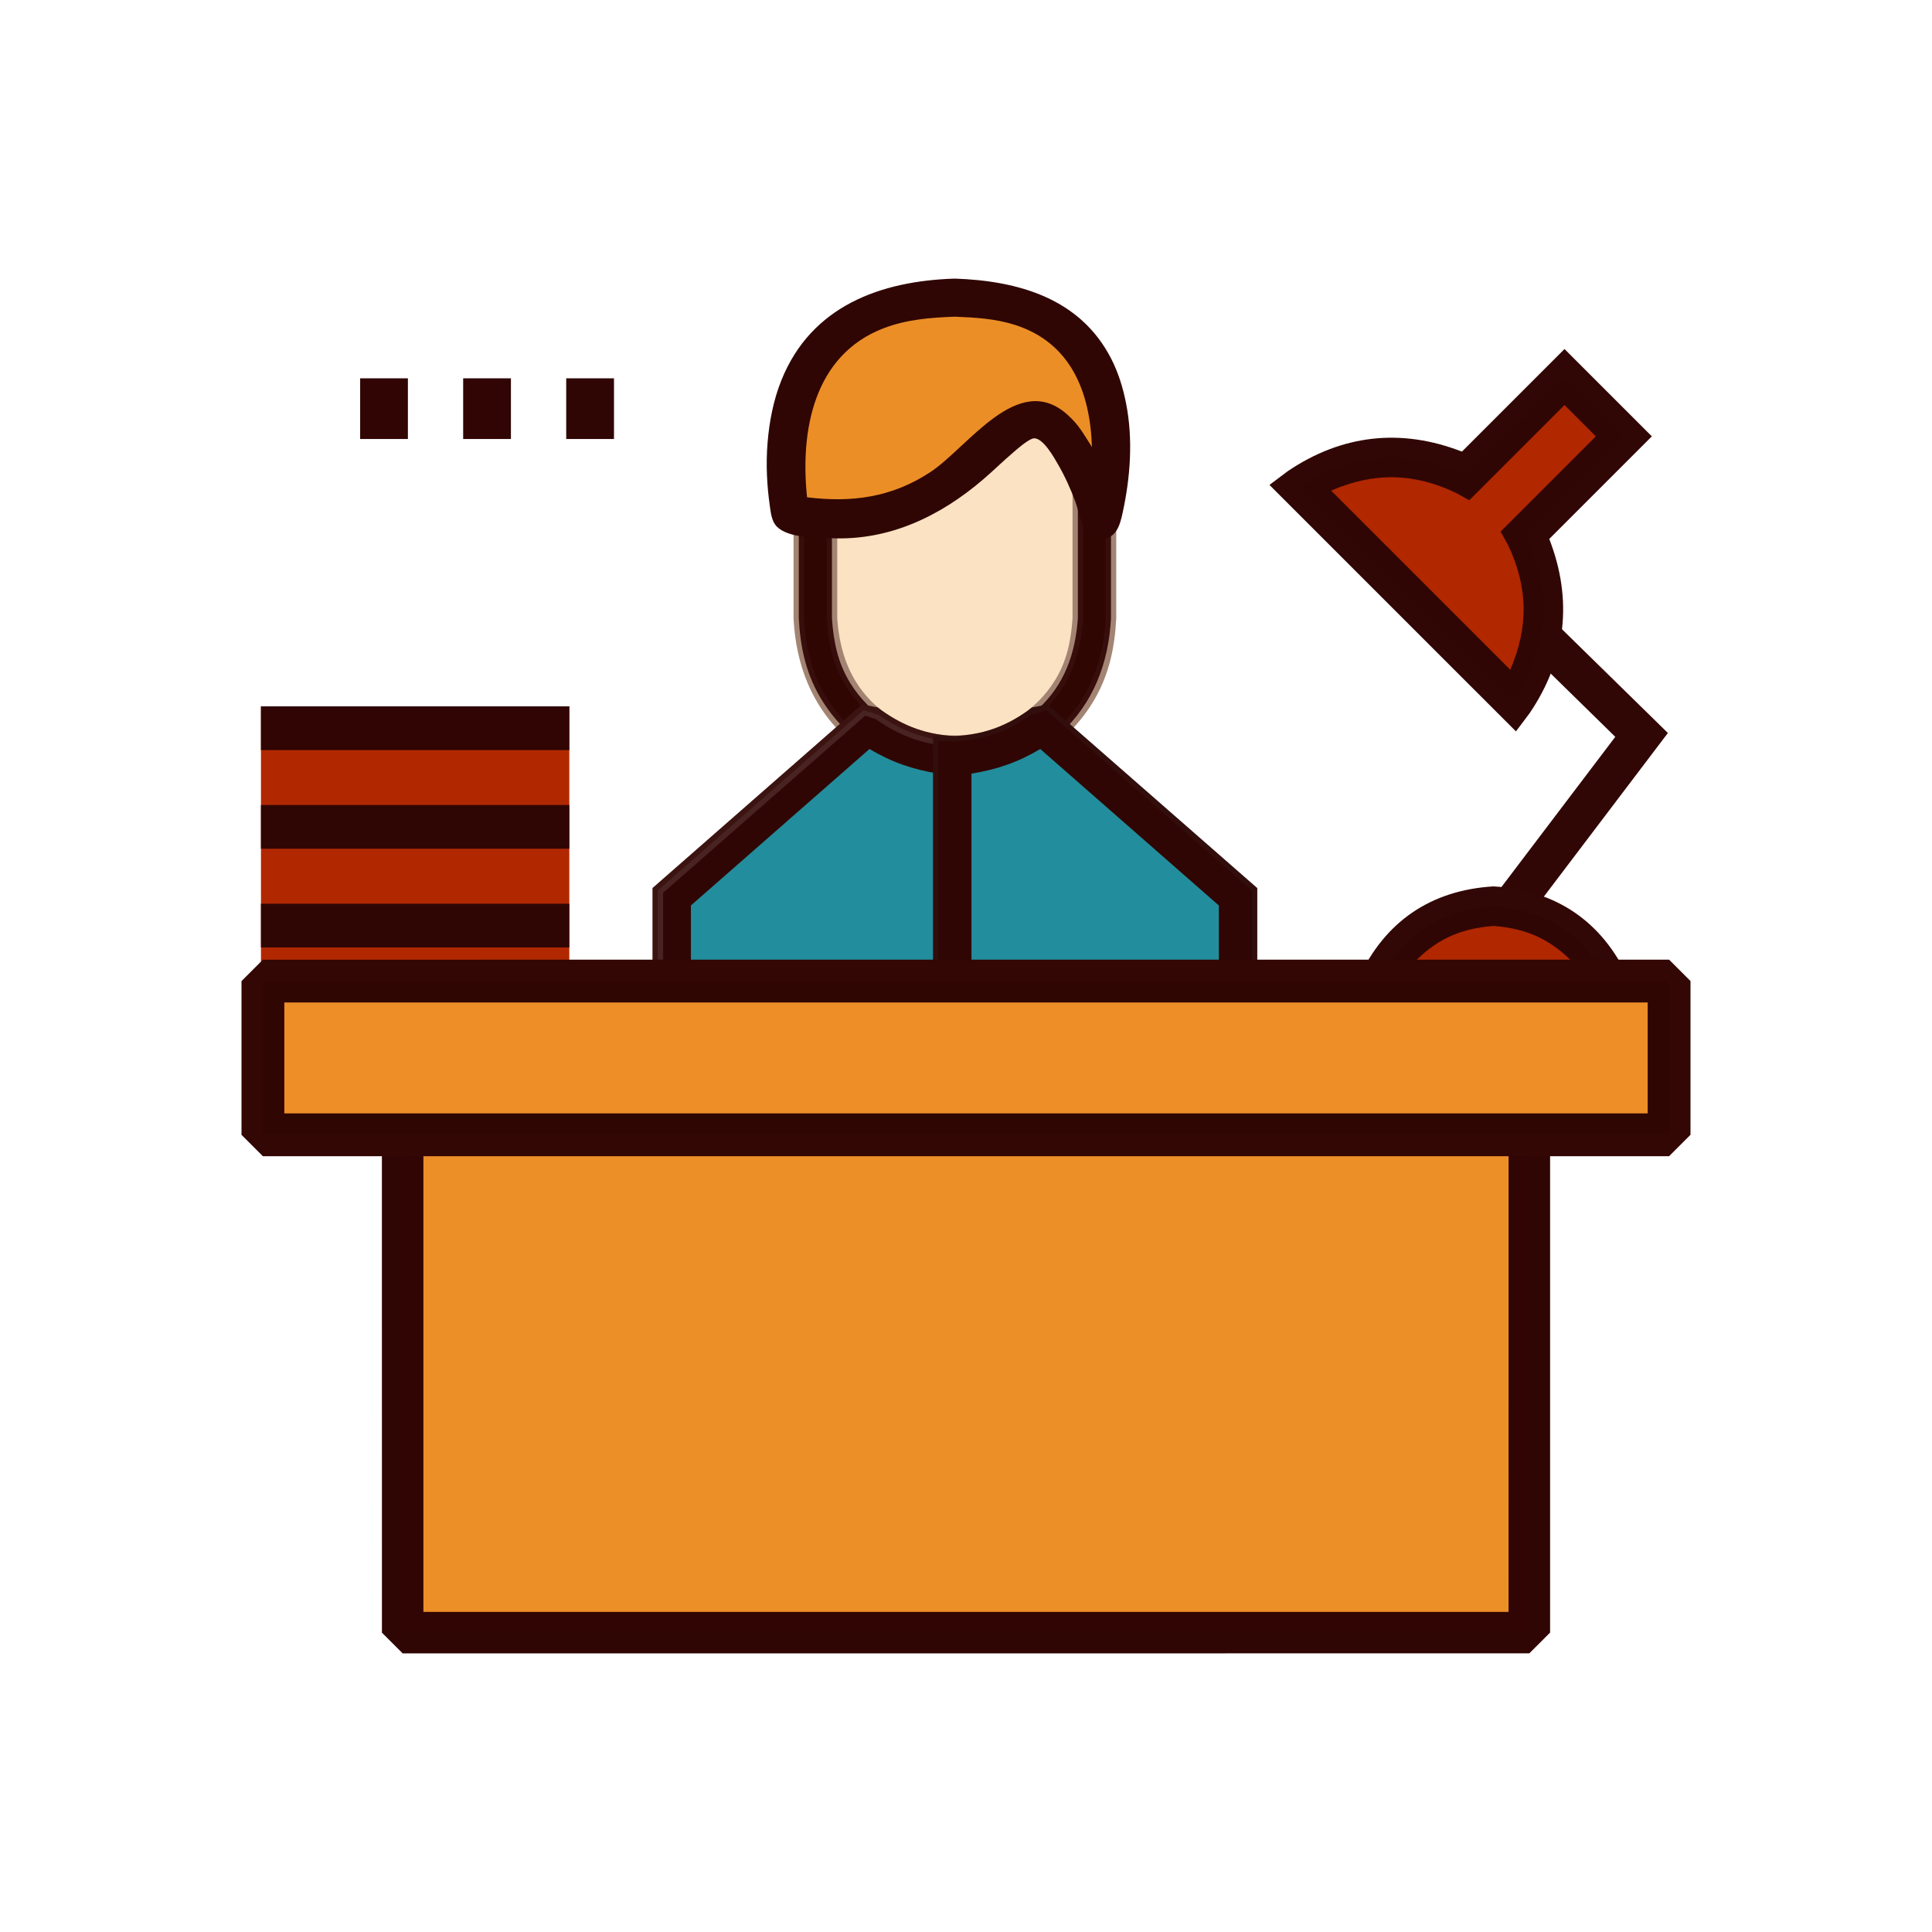 <?xml version="1.0" ?>
<svg xmlns="http://www.w3.org/2000/svg" version="1.1" width="224" height="224">
  <defs/>
  <g>
    <path d="M 41.756 43.861 C 43.601 43.861 45.447 43.861 47.293 43.861 C 47.293 46.207 47.293 48.553 47.293 50.899 C 45.447 50.899 43.601 50.899 41.756 50.899 C 41.756 48.553 41.756 46.207 41.756 43.861" stroke-width="0.0" fill="rgb(48, 5, 4)" opacity="1.0"/>
    <path d="M 53.7 43.861 C 55.546 43.861 57.392 43.861 59.238 43.861 C 59.238 46.207 59.238 48.553 59.238 50.899 C 57.392 50.899 55.546 50.899 53.7 50.899 C 53.7 48.553 53.7 46.207 53.7 43.861" stroke-width="0.0" fill="rgb(48, 5, 4)" opacity="1.0"/>
    <path d="M 65.648 43.861 C 67.495 43.861 69.341 43.861 71.188 43.861 C 71.188 46.207 71.188 48.553 71.188 50.899 C 69.341 50.899 67.495 50.899 65.648 50.899 C 65.648 48.553 65.648 46.207 65.648 43.861" stroke-width="0.0" fill="rgb(47, 6, 4)" opacity="1.0"/>
    <path d="M 176.366 68.316 C 182.037 73.871 187.707 79.428 193.378 84.984 C 187.385 92.889 181.392 100.795 175.4 108.7 C 174.18 107.776 172.961 106.852 171.742 105.927 C 176.921 99.094 182.101 92.262 187.279 85.43 C 182.572 80.817 177.863 76.205 173.155 71.592 C 174.226 70.5 175.296 69.408 176.366 68.316" stroke-width="0.0" fill="rgb(49, 7, 5)" opacity="1.0"/>
    <path d="M 122.35 40.502 C 112.437 44.223 102.523 47.943 92.61 51.664 C 92.596 58.02 92.903 64.462 93.979 70.732 C 94.635 74.555 95.517 78.506 98.078 81.548 C 101.648 85.788 107.361 88.326 112.629 89.698 C 115.51 87.245 118.391 84.791 121.272 82.337 C 124.129 78.752 127.415 74.569 128.56 70.052 C 129.321 67.042 128.066 63.495 127.406 60.581 C 125.883 53.851 124.14 47.167 122.35 40.502 C 122.35 40.502 122.35 40.502 122.35 40.502" stroke-width="0.0" fill="rgb(251, 226, 194)" opacity="1.0"/>
    <path d="M 30.257 81.894 C 42.174 81.894 54.092 81.894 66.009 81.894 C 66.009 92.512 66.009 103.129 66.009 113.747 C 54.092 113.747 42.174 113.747 30.257 113.747 C 30.257 103.129 30.257 92.512 30.257 81.894" stroke-width="0.0" fill="rgb(177, 40, 0)" opacity="1.0"/>
    <path d="M 181.392 40.465 C 184.768 43.84 188.144 47.216 191.519 50.591 C 187.554 54.556 183.588 58.521 179.624 62.486 C 182.371 69.545 181.597 76.412 177.35 82.685 C 176.82 83.39 176.29 84.094 175.761 84.799 C 166.235 75.274 156.71 65.749 147.184 56.223 C 147.889 55.693 148.594 55.163 149.298 54.634 C 155.571 50.387 162.438 49.612 169.498 52.36 C 173.463 48.395 177.428 44.429 181.392 40.465" stroke-width="0.0" fill="rgb(49, 7, 5)" opacity="1.0"/>
    <path d="M 173.16 102.769 C 173.16 102.769 173.16 102.769 173.16 102.769 C 180.439 103.207 185.766 106.851 188.818 113.473 C 189.226 114.516 189.633 115.56 190.04 116.603 C 178.786 116.603 167.532 116.603 156.279 116.603 C 156.686 115.56 157.093 114.516 157.499 113.473 C 160.552 106.851 165.881 103.207 173.16 102.769 C 173.16 102.769 173.16 102.769 173.16 102.769" stroke-width="0.0" fill="rgb(49, 8, 6)" opacity="1.0"/>
    <path d="M 92.004 51.045 C 93.693 51.045 95.382 51.045 97.071 51.045 C 97.071 57.93 97.071 64.815 97.071 71.699 C 97.343 75.582 98.545 79.058 101.488 81.757 C 107.692 87.445 117.869 86.052 122.306 78.894 C 123.703 76.642 124.171 74.299 124.352 71.699 C 124.352 64.815 124.352 57.93 124.352 51.045 C 126.042 51.045 127.731 51.045 129.42 51.045 C 129.42 57.93 129.42 64.815 129.42 71.699 C 129.25 75.005 128.624 78.077 126.961 80.986 C 121.113 91.214 106.82 93.471 98.105 85.531 C 94.093 81.875 92.276 77.018 92.004 71.699 C 92.004 64.815 92.004 57.93 92.004 51.045" stroke-width="0.0" fill="rgb(163, 132, 115)" opacity="1.0"/>
    <path d="M 30.257 81.894 C 42.174 81.894 54.092 81.894 66.009 81.894 C 66.009 83.584 66.009 85.276 66.009 86.966 C 54.092 86.966 42.174 86.966 30.257 86.966 C 30.257 85.276 30.257 83.584 30.257 81.894" stroke-width="0.0" fill="rgb(48, 5, 4)" opacity="1.0"/>
    <path d="M 30.257 93.335 C 42.174 93.335 54.092 93.335 66.009 93.335 C 66.009 95.026 66.009 96.716 66.009 98.406 C 54.092 98.406 42.174 98.406 30.257 98.406 C 30.257 96.716 30.257 95.026 30.257 93.335" stroke-width="0.0" fill="rgb(47, 6, 4)" opacity="1.0"/>
    <path d="M 30.257 104.776 C 42.174 104.776 54.092 104.776 66.009 104.776 C 66.009 106.468 66.009 108.158 66.009 109.848 C 54.092 109.848 42.174 109.848 30.257 109.848 C 30.257 108.158 30.257 106.468 30.257 104.776" stroke-width="0.0" fill="rgb(48, 6, 4)" opacity="1.0"/>
    <path d="M 181.388 43.709 C 177.575 47.522 173.761 51.336 169.947 55.15 C 163.343 51.965 156.786 52.415 150.675 56.464 C 158.955 64.744 167.235 73.024 175.515 81.305 C 179.566 75.193 180.019 68.637 176.83 62.032 C 180.643 58.219 184.457 54.405 188.271 50.591 C 185.976 48.298 183.683 46.003 181.388 43.709" stroke-width="0.0" fill="rgb(48, 6, 4)" opacity="1.0"/>
    <path d="M 173.164 105.067 C 173.164 105.067 173.164 105.067 173.164 105.067 C 166.867 105.501 162.324 108.589 159.641 114.308 C 168.656 114.308 177.67 114.308 186.685 114.308 C 184.003 108.589 179.461 105.501 173.164 105.067 C 173.164 105.067 173.164 105.067 173.164 105.067" stroke-width="0.0" fill="rgb(48, 6, 4)" opacity="1.0"/>
    <path d="M 92.614 51.656 C 93.895 51.656 95.176 51.656 96.457 51.656 C 96.457 58.337 96.457 65.018 96.457 71.699 C 96.647 74.415 97.136 76.863 98.594 79.216 C 103.234 86.696 113.866 88.147 120.351 82.206 C 123.426 79.389 124.683 75.757 124.967 71.699 C 124.967 65.018 124.967 58.337 124.967 51.656 C 126.248 51.656 127.528 51.656 128.809 51.656 C 128.809 58.337 128.809 65.018 128.809 71.699 C 128.542 76.842 126.784 81.541 122.905 85.076 C 114.476 92.761 100.655 90.571 94.997 80.68 C 93.388 77.868 92.781 74.896 92.614 71.699 C 92.614 65.018 92.614 58.337 92.614 51.656" stroke-width="0.0" fill="rgb(55, 14, 12)" opacity="1.0"/>
    <path d="M 181.392 46.958 C 177.711 50.638 174.03 54.32 170.349 58.001 C 169.844 57.719 169.339 57.438 168.834 57.157 C 163.936 54.817 159.314 54.726 154.333 56.883 C 161.256 63.805 168.178 70.728 175.101 77.65 C 177.259 72.669 177.165 68.048 174.827 63.15 C 174.546 62.645 174.264 62.139 173.983 61.635 C 177.664 57.953 181.345 54.273 185.026 50.591 C 183.815 49.38 182.603 48.169 181.392 46.958" stroke-width="0.0" fill="rgb(176, 39, 0)" opacity="1.0"/>
    <path d="M 173.16 107.357 C 173.16 107.357 173.16 107.357 173.16 107.357 C 169.139 107.662 166.273 109.029 163.555 112.01 C 169.958 112.01 176.362 112.01 182.765 112.01 C 180.046 109.03 177.179 107.663 173.16 107.357 C 173.16 107.357 173.16 107.357 173.16 107.357" stroke-width="0.0" fill="rgb(176, 39, 0)" opacity="1.0"/>
    <path d="M 93.229 52.27 C 93.229 58.746 93.229 65.223 93.229 71.699 C 93.389 74.788 93.976 77.66 95.529 80.377 C 100.99 89.937 114.353 92.042 122.493 84.624 C 126.241 81.209 127.941 76.667 128.194 71.699 C 128.194 65.223 128.194 58.746 128.194 52.27 C 127.324 52.27 126.453 52.27 125.582 52.27 C 125.582 58.746 125.582 65.223 125.582 71.699 C 125.285 75.932 123.973 79.719 120.765 82.659 C 114.002 88.855 102.912 87.341 98.076 79.539 C 96.555 77.085 96.045 74.532 95.846 71.699 C 95.846 65.223 95.846 58.746 95.846 52.27 C 94.974 52.27 94.102 52.27 93.229 52.27" stroke-width="0.0" fill="rgb(48, 6, 3)" opacity="1.0"/>
    <path d="M 99.955 81.669 C 100.56 81.786 101.165 81.904 101.77 82.021 C 101.937 82.147 102.103 82.273 102.27 82.399 C 104.918 84.254 107.483 85.168 110.712 85.344 C 111.557 85.344 112.402 85.344 113.248 85.344 C 113.248 97.246 113.248 109.148 113.248 121.051 C 100.716 121.051 88.183 121.051 75.651 121.051 C 75.651 115.021 75.651 108.991 75.651 102.961 C 83.753 95.864 91.853 88.766 99.955 81.669" stroke-width="0.0" fill="rgb(59, 19, 16)" opacity="1.0"/>
    <path d="M 110.716 32.301 C 110.716 32.301 110.716 32.301 110.716 32.301 C 118.064 32.557 125.248 34.583 128.841 41.602 C 129.664 43.21 130.2 44.954 130.551 46.721 C 131.384 50.917 131.063 55.327 130.155 59.482 C 129.864 60.815 129.441 62.476 127.687 62.466 C 125.466 62.454 125.22 59.627 124.683 58.174 C 124.141 56.708 123.443 55.166 122.651 53.811 C 122.279 53.174 120.978 50.782 119.891 50.82 C 119.279 50.841 117.681 52.282 117.487 52.448 C 116.285 53.472 115.161 54.584 113.96 55.61 C 108.959 59.886 103.056 62.707 96.339 62.402 C 94.613 62.323 91.403 62.408 90.07 61.055 C 89.46 60.436 89.369 59.458 89.255 58.657 C 88.911 56.25 88.795 53.801 88.99 51.375 C 89.191 48.878 89.669 46.38 90.611 44.049 C 94.076 35.474 102.094 32.569 110.716 32.301 C 110.716 32.301 110.716 32.301 110.716 32.301" stroke-width="0.0" fill="rgb(48, 6, 4)" opacity="1.0"/>
    <path d="M 100.127 82.329 C 100.716 82.514 101.304 82.7 101.893 82.887 C 104.654 84.823 107.344 85.774 110.712 85.958 C 111.352 85.958 111.992 85.958 112.633 85.958 C 112.633 97.45 112.633 108.944 112.633 120.436 C 100.509 120.436 88.386 120.436 76.262 120.436 C 76.262 114.705 76.262 108.972 76.262 103.241 C 84.216 96.27 92.172 89.299 100.127 82.329" stroke-width="0.0" fill="rgb(72, 35, 33)" opacity="1.0"/>
    <path d="M 110.716 34.505 C 110.716 34.505 110.716 34.505 110.716 34.505 C 114.147 34.712 117.357 34.917 120.519 36.413 C 129.373 40.601 130.002 51.933 127.687 60.255 C 127.687 60.255 127.687 60.255 127.687 60.255 C 126.496 56.322 124.662 49.988 120.244 48.637 C 118.86 48.213 117.141 49.833 116.237 50.602 C 113.86 52.627 111.691 54.864 109.068 56.591 C 103.604 60.187 97.954 60.628 91.644 59.501 C 91.644 59.501 91.644 59.501 91.644 59.501 C 89.894 50.89 91.958 40.247 100.758 36.357 C 103.991 34.927 107.239 34.708 110.716 34.505 C 110.716 34.505 110.716 34.505 110.716 34.505" stroke-width="0.0" fill="rgb(48, 6, 4)" opacity="1.0"/>
    <path d="M 100.312 82.984 C 92.501 89.827 84.691 96.671 76.881 103.514 C 76.881 108.949 76.881 114.383 76.881 119.817 C 88.594 119.82 100.305 119.823 112.018 119.826 C 112.018 108.74 112.018 97.654 112.018 86.568 C 111.583 86.568 111.148 86.568 110.712 86.568 C 107.197 86.379 104.401 85.39 101.519 83.37 C 101.116 83.241 100.714 83.112 100.312 82.984" stroke-width="0.0" fill="rgb(48, 6, 4)" opacity="1.0"/>
    <path d="M 110.721 36.717 C 110.721 36.717 110.721 36.717 110.721 36.717 C 107.881 36.821 105.11 37.033 102.43 38.065 C 94.334 41.183 92.758 49.942 93.573 57.657 C 93.573 57.657 93.573 57.657 93.573 57.657 C 98.782 58.295 103.404 57.669 107.855 54.743 C 112.254 51.851 118.023 42.952 123.741 48.061 C 125.129 49.301 125.577 50.245 126.601 51.825 C 126.601 51.825 126.601 51.825 126.601 51.825 C 126.4 45.495 124.183 39.734 117.657 37.663 C 115.376 36.94 113.091 36.816 110.721 36.717 C 110.721 36.717 110.721 36.717 110.721 36.717" stroke-width="0.0" fill="rgb(236, 142, 38)" opacity="1.0"/>
    <path d="M 100.811 86.839 C 93.91 92.886 87.007 98.934 80.105 104.981 C 80.105 108.854 80.105 112.726 80.105 116.599 C 89.667 116.599 99.229 116.599 108.791 116.599 C 108.791 107.63 108.791 98.662 108.791 89.695 C 105.84 89.217 103.371 88.371 100.811 86.839 C 100.811 86.839 100.811 86.839 100.811 86.839" stroke-width="0.0" fill="rgb(34, 141, 156)" opacity="1.0"/>
    <path d="M 121.444 81.677 C 129.553 88.774 137.663 95.87 145.772 102.966 C 145.772 108.995 145.772 115.025 145.772 121.055 C 133.24 121.053 120.709 121.052 108.176 121.051 C 108.176 109.148 108.176 97.246 108.176 85.344 C 109.022 85.344 109.867 85.344 110.712 85.344 C 113.937 85.171 116.503 84.267 119.146 82.41 C 119.307 82.283 119.468 82.156 119.629 82.029 C 120.234 81.912 120.839 81.794 121.444 81.677" stroke-width="0.0" fill="rgb(49, 14, 12)" opacity="1.0"/>
    <path d="M 121.272 82.333 C 129.234 89.302 137.195 96.271 145.157 103.241 C 145.157 108.972 145.157 114.705 145.157 120.436 C 133.035 120.436 120.913 120.436 108.791 120.436 C 108.791 108.942 108.791 97.448 108.791 85.953 C 109.431 85.953 110.071 85.953 110.712 85.953 C 114.08 85.776 116.765 84.827 119.527 82.89 C 120.108 82.704 120.69 82.518 121.272 82.333" stroke-width="0.0" fill="rgb(48, 6, 4)" opacity="1.0"/>
    <path d="M 121.1 82.993 C 120.701 83.12 120.303 83.247 119.904 83.373 C 117.021 85.395 114.228 86.38 110.712 86.568 C 110.277 86.568 109.84 86.568 109.405 86.568 C 109.405 97.654 109.405 108.74 109.405 119.826 C 121.119 119.826 132.834 119.826 144.548 119.826 C 144.548 114.391 144.548 108.957 144.548 103.523 C 136.731 96.679 128.915 89.835 121.1 82.993" stroke-width="0.0" fill="rgb(47, 6, 4)" opacity="1.0"/>
    <path d="M 120.612 86.839 C 120.612 86.839 120.612 86.839 120.612 86.839 C 118.053 88.373 115.582 89.217 112.633 89.695 C 112.633 98.662 112.633 107.63 112.633 116.599 C 122.195 116.599 131.756 116.599 141.318 116.599 C 141.318 112.727 141.318 108.857 141.318 104.985 C 134.416 98.938 127.515 92.89 120.612 86.843 C 120.612 86.843 120.612 86.839 120.612 86.839" stroke-width="0.0" fill="rgb(34, 141, 156)" opacity="1.0"/>
    <path d="M 193.518 111.342 C 194.319 112.144 195.121 112.945 195.922 113.747 C 195.922 119.331 195.922 124.913 195.922 130.497 C 195.121 131.298 194.319 132.1 193.518 132.902 C 188.919 132.902 184.321 132.902 179.722 132.902 C 179.722 151.696 179.722 170.491 179.722 189.286 C 178.92 190.087 178.116 190.889 177.313 191.691 C 133.771 191.694 90.229 191.696 46.687 191.699 C 45.885 190.897 45.084 190.096 44.282 189.294 C 44.281 170.498 44.28 151.702 44.278 132.906 C 39.679 132.906 35.081 132.906 30.482 132.906 C 29.681 132.104 28.879 131.303 28.078 130.501 C 28.078 124.917 28.078 119.335 28.078 113.751 C 28.879 112.949 29.681 112.148 30.482 111.346 C 84.827 111.345 139.173 111.344 193.518 111.342" stroke-width="0.0" fill="rgb(48, 6, 4)" opacity="1.0"/>
    <path d="M 30.482 113.747 C 30.482 119.331 30.482 124.913 30.482 130.497 C 35.883 130.497 41.286 130.497 46.687 130.497 C 46.687 150.094 46.687 169.693 46.687 189.29 C 90.229 189.29 133.771 189.29 177.313 189.29 C 177.313 169.694 177.313 150.097 177.313 130.501 C 182.714 130.501 188.117 130.501 193.518 130.501 C 193.518 124.917 193.518 119.335 193.518 113.751 C 139.173 113.75 84.827 113.748 30.482 113.747" stroke-width="0.0" fill="rgb(48, 5, 4)" opacity="1.0"/>
    <path d="M 32.891 116.156 C 32.891 120.136 32.891 124.116 32.891 128.096 C 37.49 128.096 42.088 128.096 46.687 128.096 C 47.488 128.898 48.29 129.699 49.091 130.501 C 49.091 149.296 49.091 168.091 49.091 186.885 C 91.029 186.885 132.967 186.885 174.904 186.885 C 174.905 168.091 174.908 149.296 174.909 130.501 C 175.71 129.699 176.512 128.898 177.313 128.096 C 181.912 128.096 186.51 128.096 191.109 128.096 C 191.109 124.116 191.109 120.136 191.109 116.156 C 138.37 116.156 85.631 116.156 32.891 116.156" stroke-width="0.0" fill="rgb(237, 143, 39)" opacity="1.0"/>
    <path d="M 193.518 111.265 C 194.345 112.092 195.172 112.919 196.0 113.747 C 196.0 119.688 196.0 125.629 196.0 131.57 C 195.172 132.397 194.345 133.225 193.518 134.052 C 139.173 134.053 84.827 134.055 30.482 134.056 C 29.655 133.229 28.828 132.401 28 131.574 C 28 125.633 28 119.692 28 113.751 C 28.828 112.923 29.655 112.097 30.482 111.269 C 84.827 111.268 139.173 111.267 193.518 111.265" stroke-width="0.0" fill="rgb(51, 7, 4)" opacity="1.0"/>
    <path d="M 30.482 113.747 C 84.827 113.747 139.173 113.747 193.518 113.747 C 193.518 119.688 193.518 125.629 193.518 131.57 C 139.173 131.571 84.827 131.572 30.482 131.574 C 30.482 125.632 30.482 119.689 30.482 113.747" stroke-width="0.0" fill="rgb(48, 6, 3)" opacity="1.0"/>
    <path d="M 32.965 116.229 C 32.965 120.516 32.965 124.804 32.965 129.092 C 85.655 129.092 138.345 129.092 191.035 129.092 C 191.035 124.804 191.035 120.516 191.035 116.229 C 138.345 116.229 85.655 116.229 32.965 116.229" stroke-width="0.0" fill="rgb(237, 142, 39)" opacity="1.0"/>
  </g>
</svg>
